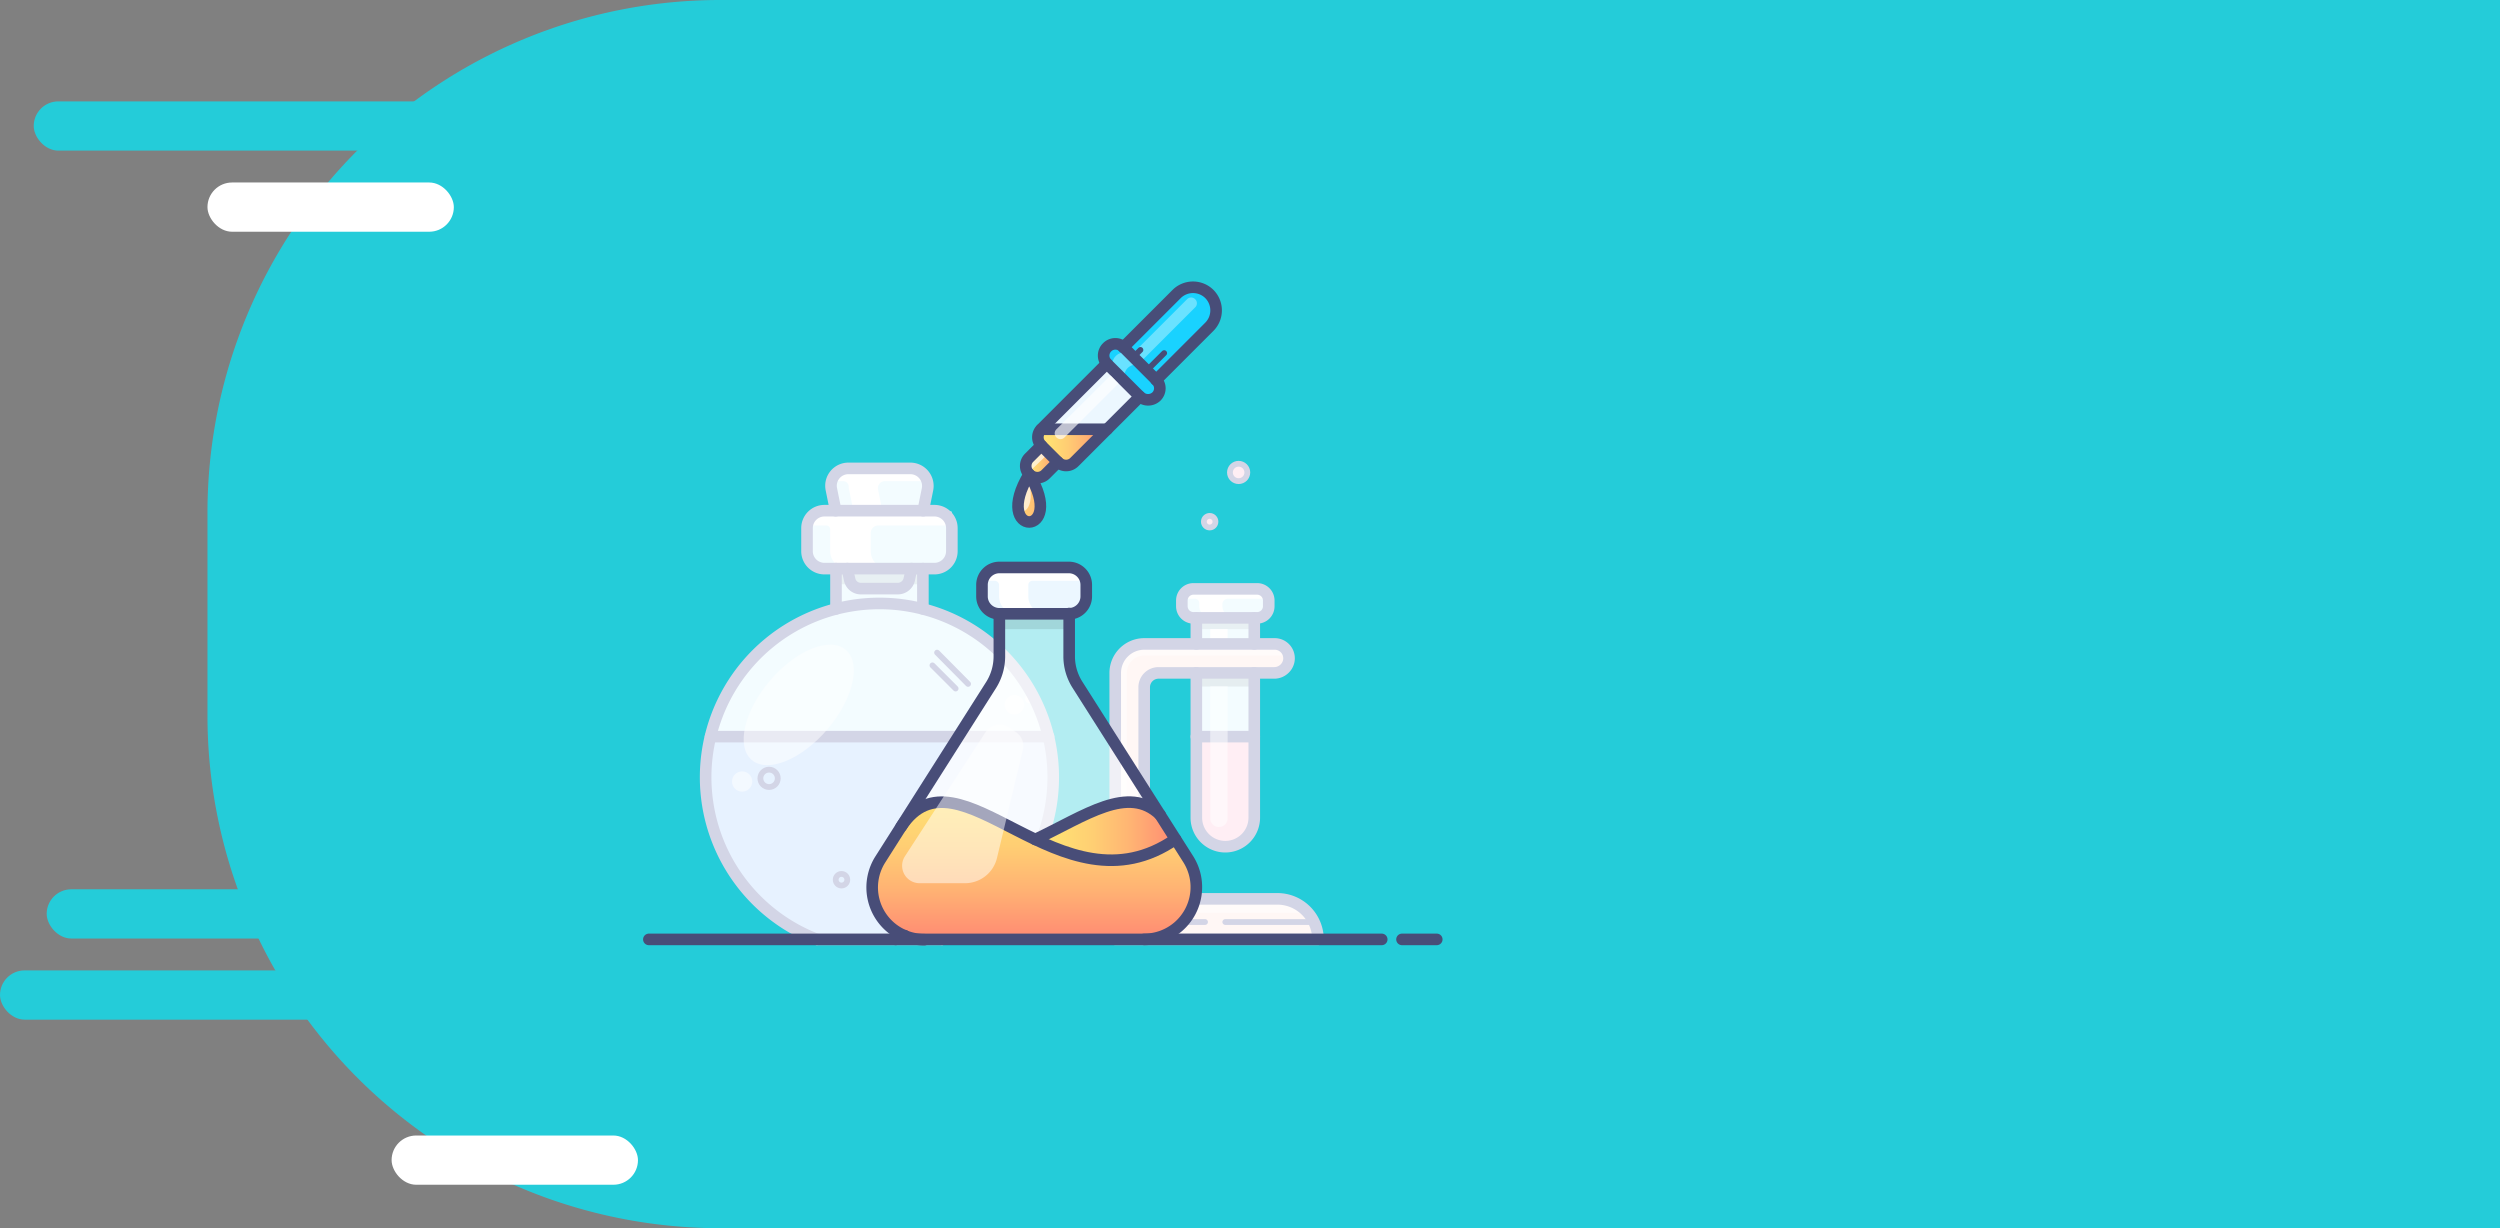 <svg xmlns="http://www.w3.org/2000/svg" xmlns:xlink="http://www.w3.org/1999/xlink" viewBox="0 0 863.051 424">
  <rect x="0" y="0" width="863.051" height="424" fill="#808080" stroke="none"/>
  <defs>
    <style>
      .cls-1 {
        fill: #24ccd9;
      }

      .cls-2, .cls-25, .cls-8 {
        fill: #fff;
      }

      .cls-3 {
        fill: #fff7f5;
      }

      .cls-4 {
        fill: #f3fcff;
      }

      .cls-5 {
        fill: #ffeef4;
      }

      .cls-6 {
        fill: #e7f2ff;
      }

      .cls-7 {
        opacity: 0.05;
      }

      .cls-13, .cls-8 {
        opacity: 0.5;
      }

      .cls-9 {
        opacity: 0.06;
      }

      .cls-10, .cls-11, .cls-12, .cls-15, .cls-27, .cls-28 {
        fill: none;
        stroke-linecap: round;
        stroke-linejoin: round;
      }

      .cls-10, .cls-11, .cls-12 {
        stroke: #d3d5e6;
      }

      .cls-10, .cls-27 {
        stroke-width: 4px;
      }

      .cls-10, .cls-12, .cls-15, .cls-27, .cls-28 {
        fill-rule: evenodd;
      }

      .cls-11, .cls-12, .cls-28 {
        stroke-width: 2px;
      }

      .cls-14 {
        fill: url(#linear-gradient);
      }

      .cls-15 {
        stroke: #000;
        stroke-width: 0.5px;
      }

      .cls-16 {
        fill: url(#linear-gradient-2);
      }

      .cls-17, .cls-25 {
        opacity: 0.65;
      }

      .cls-18 {
        fill: #19d2ff;
      }

      .cls-19 {
        fill: #ecf7ff;
      }

      .cls-20 {
        fill: url(#linear-gradient-3);
      }

      .cls-21 {
        fill: url(#linear-gradient-4);
      }

      .cls-22 {
        fill: url(#linear-gradient-5);
      }

      .cls-23 {
        opacity: 0.1;
      }

      .cls-24 {
        opacity: 0;
      }

      .cls-26 {
        opacity: 0.35;
      }

      .cls-27, .cls-28 {
        stroke: #484d78;
      }
    </style>
    <linearGradient id="linear-gradient" x1="0.5" x2="0.5" y2="0.999" gradientUnits="objectBoundingBox">
      <stop offset="0" stop-color="#ffe473"/>
      <stop offset="0.181" stop-color="#ffde73"/>
      <stop offset="0.419" stop-color="#ffce73"/>
      <stop offset="0.687" stop-color="#ffb373"/>
      <stop offset="0.977" stop-color="#ff8d73"/>
      <stop offset="1" stop-color="#ff8a73"/>
    </linearGradient>
    <linearGradient id="linear-gradient-2" x1="0" y1="0.502" x2="0.999" y2="0.502" xlink:href="#linear-gradient"/>
    <linearGradient id="linear-gradient-3" x1="-0.001" y1="0.497" x2="0.998" y2="0.497" xlink:href="#linear-gradient"/>
    <linearGradient id="linear-gradient-4" x1="-0.006" y1="0.496" x2="1" y2="0.496" xlink:href="#linear-gradient"/>
    <linearGradient id="linear-gradient-5" x1="0.003" y1="0.5" x2="1.001" y2="0.5" xlink:href="#linear-gradient"/>
  </defs>
  <g id="Group_1" data-name="Group 1" transform="translate(-908 -242)">
    <g id="icon-bg" transform="translate(-48 -96)">
      <path id="Rectangle_1" data-name="Rectangle 1" class="cls-1" d="M177,0H791.429V424H177A177,177,0,0,1,0,247V177A177,177,0,0,1,177,0Z" transform="translate(1027.622 338)"/>
      <rect id="Rectangle_2" data-name="Rectangle 2" class="cls-2" width="85.052" height="17" rx="8.5" transform="translate(1027.622 401)"/>
      <rect id="Rectangle_3" data-name="Rectangle 3" class="cls-2" width="85.052" height="17" rx="8.5" transform="translate(1091.188 730)"/>
      <rect id="Rectangle_4" data-name="Rectangle 4" class="cls-1" width="162.046" height="17" rx="8.5" transform="translate(956 673)"/>
      <rect id="Rectangle_5" data-name="Rectangle 5" class="cls-1" width="162.046" height="17" rx="8.5" transform="translate(972.115 645)"/>
      <rect id="Rectangle_6" data-name="Rectangle 6" class="cls-1" width="162.046" height="17" rx="8.5" transform="translate(967.639 373)"/>
    </g>
    <g id="chemistry" transform="translate(1129.7 338.3)">
      <g id="chemistry-2" data-name="chemistry" transform="translate(-5 2)">
        <g id="background" transform="translate(26 61)">
          <g id="color_2_">
            <path id="Shape" class="cls-3" d="M211,159a13.5,13.5,0,0,1,1.3,6h-70V151h56A13.884,13.884,0,0,1,211,159Z"/>
            <path id="Shape-2" data-name="Shape" class="cls-3" d="M197.3,63a5,5,0,0,1,0,10h-40a4.951,4.951,0,0,0-5,5v73h-10V73a10.029,10.029,0,0,1,10-10h45Z"/>
            <path id="Shape-3" data-name="Shape" class="cls-4" d="M195.3,48v2a4.012,4.012,0,0,1-4,4h-22a4.012,4.012,0,0,1-4-4V48a4.012,4.012,0,0,1,4-4h22A4.012,4.012,0,0,1,195.3,48Z"/>
            <path id="Shape-4" data-name="Shape" class="cls-5" d="M190.3,95v28a10,10,0,0,1-20,0V95h20Z"/>
            <path id="Shape-5" data-name="Shape" class="cls-4" d="M190.3,73V95h-20V73Z"/>
            <rect id="Rectangle-path" class="cls-4" width="20" height="9" transform="translate(170.3 54)"/>
            <circle id="Oval" class="cls-5" cx="3" cy="3" r="3" transform="translate(181.9 0.8)"/>
            <path id="Shape-6" data-name="Shape" class="cls-5" d="M174.9,18.8a2,2,0,1,1-2,2A2.006,2.006,0,0,1,174.9,18.8Z"/>
            <path id="Shape-7" data-name="Shape" class="cls-6" d="M120.9,95s1.2,6.4,0,23.7c-2.8,31.3-18.6,45-18.6,45H69.5a28.8,28.8,0,0,1-3.1,1.3H39.3A60.029,60.029,0,0,1,.9,109,64.6,64.6,0,0,1,2.5,95ZM49.8,144.4a2,2,0,1,0-2,2A2.006,2.006,0,0,0,49.8,144.4Zm-24-35a3,3,0,0,0-6,0,3.009,3.009,0,0,0,3,3A2.946,2.946,0,0,0,25.8,109.4Z"/>
            <path id="Shape-8" data-name="Shape" class="cls-4" d="M102.3,65.6l12,13.6L119.2,95H2.6A59.836,59.836,0,0,1,46,50.9V37h3.9l.8,3.7a3.959,3.959,0,0,0,3.9,3.2H67.4a3.976,3.976,0,0,0,3.9-3.2l.8-3.7H76V50.9A59.629,59.629,0,0,1,102.3,65.6Z"/>
            <path id="Shape-9" data-name="Shape" class="cls-4" d="M85.9,23v8a6.018,6.018,0,0,1-6,6h-38a6.018,6.018,0,0,1-6-6V23a6.018,6.018,0,0,1,6-6h38A6.018,6.018,0,0,1,85.9,23Z"/>
            <path id="Shape-10" data-name="Shape" class="cls-4" d="M71.6,2.4a6.05,6.05,0,0,1,5.9,7.2L76,17H45.8L44.3,9.6a6,6,0,0,1,5.9-7.2Z"/>
            <path id="Shape-11" data-name="Shape" class="cls-4" d="M72,37l-.8,3.7a3.959,3.959,0,0,1-3.9,3.2H54.5a3.976,3.976,0,0,1-3.9-3.2L49.8,37Z"/>
            <path id="Shape-12" data-name="Shape" class="cls-6" d="M47.8,142.4a2,2,0,1,1-2,2A1.944,1.944,0,0,1,47.8,142.4Z"/>
            <path id="Shape-13" data-name="Shape" class="cls-6" d="M22.8,106.4a2.946,2.946,0,0,1,3,3,3,3,0,1,1-3-3Z"/>
            <path id="Shape-14" data-name="Shape" class="cls-2" d="M112.7,83.5a1.5,1.5,0,0,0,0-3,1.5,1.5,0,1,0,0,3Z"/>
          </g>
          <g id="shadows" transform="translate(36 2)">
            <path id="Shape-15" data-name="Shape" class="cls-2" d="M24.5,20.1H49.8V15.3H26.1a5.663,5.663,0,0,1,1.8-.3h-14a5.663,5.663,0,0,0-1.8.3H.9v4.8H6.5a1.367,1.367,0,0,1,1.4,1.4h0V29a6.018,6.018,0,0,0,6,6h14a6.018,6.018,0,0,1-6-6V22.7h0A2.582,2.582,0,0,1,24.5,20.1Z"/>
            <path id="Shape-16" data-name="Shape" class="cls-2" d="M39.9,4.8V1H27.7A5.536,5.536,0,0,1,30.3.4h-10a5.834,5.834,0,0,0-2.6.6H9.4V4.8h3a1.95,1.95,0,0,1,1.9,1.8,3.4,3.4,0,0,0,.1,1L15.9,15h10L24.4,7.6h0a2.417,2.417,0,0,1,2.4-2.8Z"/>
            <rect id="Rectangle-path-2" data-name="Rectangle-path" class="cls-7" width="31.6" height="6.6" transform="translate(9.4 33.8)"/>
            <path id="Shape-17" data-name="Shape" class="cls-8" d="M105.3,148V70a10.029,10.029,0,0,1,10-10h45a4.951,4.951,0,0,1,5,5h-49a6.018,6.018,0,0,0-6,6v77Z"/>
            <rect id="Rectangle-path-3" data-name="Rectangle-path" class="cls-9" width="22.2" height="4.7" transform="translate(132.8 71)"/>
            <rect id="Rectangle-path-4" data-name="Rectangle-path" class="cls-7" width="20.7" height="3.4" transform="translate(134.3 52.5)"/>
            <path id="Shape-18" data-name="Shape" class="cls-2" d="M145,45.4h13.1V43.1H144.6a3.928,3.928,0,0,1,2.8-1.1h-8a4.106,4.106,0,0,0-2.8,1.1h-6.9v2.3h4.1a1.473,1.473,0,0,1,1.5,1.5h0v1a4.012,4.012,0,0,0,4,4h8a4.012,4.012,0,0,1-4-4v-.7a1.923,1.923,0,0,1,1.7-1.8Z"/>
            <rect id="Rectangle-path-5" data-name="Rectangle-path" class="cls-2" width="6" height="4.6" transform="translate(139.1 55.9)"/>
            <path id="Shape-19" data-name="Shape" class="cls-8" d="M172.9,153.8H132.8V149h32.5Z"/>
          </g>
          <g id="lines_3_">
            <path id="Shape-20" data-name="Shape" class="cls-10" d="M142.3,151h56a14.041,14.041,0,0,1,14,14h-70V73a10.029,10.029,0,0,1,10-10h45a4.95,4.95,0,0,1,3.5,8.5,5.093,5.093,0,0,1-3.5,1.5h-40a4.951,4.951,0,0,0-5,5v73"/>
            <path id="Shape-21" data-name="Shape" class="cls-10" d="M170.3,73v50a10.029,10.029,0,0,0,10,10h0a10.029,10.029,0,0,0,10-10V73"/>
            <path id="Shape-22" data-name="Shape" class="cls-10" d="M190.3,63V54"/>
            <path id="Shape-23" data-name="Shape" class="cls-10" d="M170.3,54v9"/>
            <path id="Shape-24" data-name="Shape" class="cls-10" d="M169.3,54h22a4.012,4.012,0,0,0,4-4V48a4.012,4.012,0,0,0-4-4h-22a4.012,4.012,0,0,0-4,4v2A4.012,4.012,0,0,0,169.3,54Z"/>
            <circle id="Oval-2" data-name="Oval" class="cls-11" cx="2" cy="2" r="2" transform="translate(172.9 18.8)"/>
            <circle id="Oval-3" data-name="Oval" class="cls-11" cx="3" cy="3" r="3" transform="translate(181.9 0.8)"/>
            <path id="Shape-25" data-name="Shape" class="cls-10" d="M45.9,37V50.9"/>
            <path id="Shape-26" data-name="Shape" class="cls-10" d="M75.9,37V50.9"/>
            <path id="Shape-27" data-name="Shape" class="cls-10" d="M41.9,37h38a6.018,6.018,0,0,0,6-6V23a6.018,6.018,0,0,0-6-6h-38a6.018,6.018,0,0,0-6,6v8A6.018,6.018,0,0,0,41.9,37Z"/>
            <path id="Shape-28" data-name="Shape" class="cls-10" d="M119.3,95H2.6"/>
            <path id="Shape-29" data-name="Shape" class="cls-10" d="M45.8,17,44.3,9.6a6,6,0,0,1,5.9-7.2H71.6a6.05,6.05,0,0,1,5.9,7.2L76,17"/>
            <path id="Shape-30" data-name="Shape" class="cls-10" d="M49.8,37l.8,3.7a3.959,3.959,0,0,0,3.9,3.2H67.3a4.06,4.06,0,0,0,3.9-3.2L72,37"/>
            <path id="Shape-31" data-name="Shape" class="cls-12" d="M80.8,66,91.5,76.8"/>
            <path id="Shape-32" data-name="Shape" class="cls-12" d="M79.2,70.4l8,8"/>
            <circle id="Oval-4" data-name="Oval" class="cls-11" cx="3" cy="3" r="3" transform="translate(19.8 106.4)"/>
            <circle id="Oval-5" data-name="Oval" class="cls-11" cx="2" cy="2" r="2" transform="translate(45.8 142.4)"/>
            <path id="Shape-33" data-name="Shape" class="cls-10" d="M190.3,95h-20"/>
            <path id="Shape-34" data-name="Shape" class="cls-12" d="M211,159H180.3"/>
            <path id="Shape-35" data-name="Shape" class="cls-12" d="M173.3,159h-7.6"/>
            <path id="Shape-36" data-name="Shape" class="cls-10" d="M82.5,165a60,60,0,1,0-43.2,0"/>
            <path id="Shape-37" data-name="Shape" class="cls-10" d="M82.5,165H39.3"/>
          </g>
          <g id="top_lights_1_" class="cls-13" transform="translate(6 56)">
            <ellipse id="Oval-6" data-name="Oval" class="cls-2" cx="25" cy="13" rx="25" ry="13" transform="translate(0.918 38.601) rotate(-49.481)"/>
            <circle id="Oval-7" data-name="Oval" class="cls-2" cx="3.5" cy="3.5" r="3.5" transform="translate(4 51)"/>
            <path id="Shape-38" data-name="Shape" class="cls-2" d="M175.1,21.6h-6V67.2a2.946,2.946,0,0,0,3,3h0a2.946,2.946,0,0,0,3-3Z"/>
          </g>
        </g>
        <g id="main">
          <g id="color_3_" transform="translate(84)">
            <g id="XMLID_10_" transform="translate(0 178)">
              <path id="Shape-39" data-name="Shape" class="cls-14" d="M109.5,20.3A18.039,18.039,0,0,1,94.3,48H18.4a19.126,19.126,0,0,1-6.8-1.3A18.057,18.057,0,0,1,3.2,20.3L10.6,8.7c0-.1.1-.1.1-.2,11.2-16.1,27.1-3.9,46,5h0c14.7,6.9,31.1,11.9,48.4-.1Z"/>
              <path id="Shape-40" data-name="Shape" class="cls-15" d="M109.5,20.3A18.039,18.039,0,0,1,94.3,48H18.4a19.126,19.126,0,0,1-6.8-1.3A18.057,18.057,0,0,1,3.2,20.3L10.6,8.7c0-.1.1-.1.1-.2,11.2-16.1,27.1-3.9,46,5h0c14.7,6.9,31.1,11.9,48.4-.1Z"/>
            </g>
            <g id="XMLID_9_" transform="translate(56 178)">
              <path id="Shape-41" data-name="Shape" class="cls-16" d="M43.8,5l5.3,8.3c-17.3,12-33.7,7.1-48.4.1C18,5.3,32.8-5.6,43.8,5Z"/>
            </g>
            <g id="XMLID_6_" class="cls-17" transform="translate(10 113)">
              <g id="Group">
                <path id="Shape-42" data-name="Shape" class="cls-2" d="M61.2,25,89.8,70c-10.9-10.6-25.8.3-43.1,8.5h0c-18.9-8.9-34.8-21.1-46-5L31.5,25a18.277,18.277,0,0,0,2.8-9.7V.5h24V15.3A18.107,18.107,0,0,0,61.2,25Z"/>
              </g>
            </g>
            <g id="XMLID_5_" transform="translate(80)">
              <g id="Group-2" data-name="Group">
                <path id="Shape-43" data-name="Shape" class="cls-18" d="M36.8,3.2a8.028,8.028,0,0,1,0,11.3L18.4,32.9l-3.3-3.3-4.7-4.7L7,21.5,25.4,3.1A7.9,7.9,0,0,1,31,.7,8.8,8.8,0,0,1,36.8,3.2Z"/>
                <path id="Shape-44" data-name="Shape" class="cls-18" d="M18.4,32.9a3.866,3.866,0,0,1,0,5.6,3.867,3.867,0,0,1-5.6,0L1.5,27.2a3.984,3.984,0,0,1,0-5.7,3.949,3.949,0,0,1,2.8-1.2,3.949,3.949,0,0,1,2.8,1.2l3.4,3.4,4.7,4.7Z"/>
              </g>
            </g>
            <g id="XMLID_8_" transform="translate(58 27)">
              <path id="Shape-45" data-name="Shape" class="cls-19" d="M34.8,11.5,23.5,22.9H.8L23.5.2Z"/>
            </g>
            <g id="XMLID_7_" transform="translate(38 97)">
              <path id="Shape-46" data-name="Shape" class="cls-19" d="M36.3,6.6v4a6.018,6.018,0,0,1-6,6H6.3a6.018,6.018,0,0,1-6-6v-4a6.018,6.018,0,0,1,6-6h24A6.018,6.018,0,0,1,36.3,6.6Z"/>
            </g>
            <g id="XMLID_4_" transform="translate(50 49)">
              <g id="Group-3" data-name="Group">
                <path id="Shape-47" data-name="Shape" class="cls-20" d="M31.5.9,20.2,12.2a3.866,3.866,0,0,1-5.6,0L8.9,6.5A3.866,3.866,0,0,1,8.9.9Z"/>
                <path id="Shape-48" data-name="Shape" class="cls-21" d="M14.5,12.2l-4.2,4.2a3.866,3.866,0,0,1-5.6,0,3.867,3.867,0,0,1,0-5.6L8.9,6.6Z"/>
                <path id="Shape-49" data-name="Shape" class="cls-22" d="M4.6,16.4c13.4,22-13.4,22,0,0Z"/>
              </g>
            </g>
            <path id="Shape-50" data-name="Shape" class="cls-18" d="M18.4,226H8.5c1-.4,2.1-.8,3.1-1.3A18.3,18.3,0,0,0,18.4,226Z"/>
          </g>
          <g id="shadows_1_" transform="translate(122 4)">
            <path id="Shape-51" data-name="Shape" class="cls-2" d="M16.3,103.6v-4h0a1.43,1.43,0,0,1,1.4-1.4H36.1l-3.9-4.3h-12a6.279,6.279,0,0,1,1.9-.3H12.2a6.448,6.448,0,0,0-2,.3H2.4L.2,98.2H4.7a1.52,1.52,0,0,1,1.5,1.4h0v4a6.018,6.018,0,0,0,6,6h10A6,6,0,0,1,16.3,103.6Z"/>
            <rect id="Rectangle-path-6" data-name="Rectangle-path" class="cls-23" width="24.9" height="4.8" transform="translate(5.8 110.1)"/>
            <path id="Shape-52" data-name="Shape" class="cls-24" d="M19.7,188c23.2-17.8,42.9-16.3,47.4-.6C48,204.5,19.7,188,19.7,188Z"/>
            <path id="Shape-53" data-name="Shape" class="cls-25" d="M12.8,71.3c-.5,5.1,6.1,3.9,3.9-6.8C13.6,66.6,12.8,71.3,12.8,71.3Z"/>
            <path id="Shape-54" data-name="Shape" class="cls-25" d="M16.6,60.6l6.8-6.5-4-3.2-4.3,6.2Z"/>
            <g id="Group-4" data-name="Group" class="cls-26" transform="translate(45)">
              <path id="Shape-55" data-name="Shape" class="cls-2" d="M11.1,24.6a4,4,0,0,0-5.6,5.7l-4-4a3.984,3.984,0,0,1,0-5.7,3.949,3.949,0,0,1,2.8-1.2,3.949,3.949,0,0,1,2.8,1.2Z"/>
              <path id="Shape-56" data-name="Shape" class="cls-2" d="M10.3,22.4,28.9,3.8a1.933,1.933,0,0,0,0-2.8h0a1.933,1.933,0,0,0-2.8,0L7.5,19.6Z"/>
            </g>
          </g>
          <g id="lines_2_">
            <path id="Shape-57" data-name="Shape" class="cls-27" d="M260.3,226H7.3"/>
            <path id="Shape-58" data-name="Shape" class="cls-27" d="M279.3,226h-12"/>
            <path id="Shape-59" data-name="Shape" class="cls-27" d="M128.3,113.6h24a6.018,6.018,0,0,0,6-6v-4a6.018,6.018,0,0,0-6-6h-24a6.018,6.018,0,0,0-6,6v4A6.018,6.018,0,0,0,128.3,113.6Z"/>
            <path id="Shape-60" data-name="Shape" class="cls-27" d="M128.3,113.6v14.8a18.538,18.538,0,0,1-2.8,9.7L87.2,198.4a18.039,18.039,0,0,0,15.2,27.7"/>
            <path id="Shape-61" data-name="Shape" class="cls-27" d="M178.3,226a18.039,18.039,0,0,0,15.2-27.7L155.2,138a18.277,18.277,0,0,1-2.8-9.7V113.5"/>
            <path id="Shape-62" data-name="Shape" class="cls-27" d="M95.6,224.7a28.8,28.8,0,0,1-3.1,1.3"/>
            <path id="Shape-63" data-name="Shape" class="cls-27" d="M189.1,191.4c-39.7,27.6-74.9-34.4-94.7-4.3"/>
            <path id="Shape-64" data-name="Shape" class="cls-27" d="M183.8,183c-11-10.6-25.8.3-43.1,8.5h0"/>
            <g id="Group-5" data-name="Group" transform="translate(134)">
              <path id="Shape-65" data-name="Shape" class="cls-27" d="M42.8,38.6,31.5,27.3a3.984,3.984,0,0,1,0-5.7h0a3.984,3.984,0,0,1,5.7,0L48.5,32.9a3.984,3.984,0,0,1,0,5.7h0A4.172,4.172,0,0,1,42.8,38.6Z"/>
              <path id="Shape-66" data-name="Shape" class="cls-27" d="M48.4,32.9,66.8,14.5a8.028,8.028,0,0,0,0-11.3h0a8.028,8.028,0,0,0-11.3,0L37.1,21.6"/>
              <path id="Shape-67" data-name="Shape" class="cls-27" d="M42.8,38.6,20.2,61.2a3.984,3.984,0,0,1-5.7,0L8.8,55.5a3.984,3.984,0,0,1,0-5.7L31.4,27.2"/>
              <path id="Shape-68" data-name="Shape" class="cls-27" d="M14.5,61.2l-4.2,4.2a3.984,3.984,0,0,1-5.7,0h0a3.984,3.984,0,0,1,0-5.7l4.2-4.2"/>
              <path id="Shape-69" data-name="Shape" class="cls-27" d="M4.6,65.4c-13.4,22,13.4,22,0,0"/>
              <path id="Shape-70" data-name="Shape" class="cls-27" d="M8.8,49.9H31.5"/>
              <path id="Shape-71" data-name="Shape" class="cls-28" d="M51.2,23.6l-6,6"/>
              <path id="Shape-72" data-name="Shape" class="cls-28" d="M40.5,25,43,22.5"/>
            </g>
          </g>
          <g id="top_lights" transform="translate(94 31)">
            <path id="Shape-73" data-name="Shape" class="cls-8" d="M29.5,123.5,1.7,166.3a6.025,6.025,0,0,0,5,9.3H22.4a11.342,11.342,0,0,0,11.1-8.8l8.9-37.1a5.755,5.755,0,0,0-2.3-6.2L38,122A5.854,5.854,0,0,0,29.5,123.5Z"/>
            <path id="Shape-74" data-name="Shape" class="cls-25" d="M72.7.3,54,18.9a1.933,1.933,0,0,0,0,2.8h0a1.933,1.933,0,0,0,2.8,0L75.4,3.1Z"/>
            <circle id="Oval-8" data-name="Oval" class="cls-25" cx="3.4" cy="3.4" r="3.4" transform="translate(36.1 110.6)"/>
          </g>
        </g>
      </g>
    </g>
  </g>
</svg>
